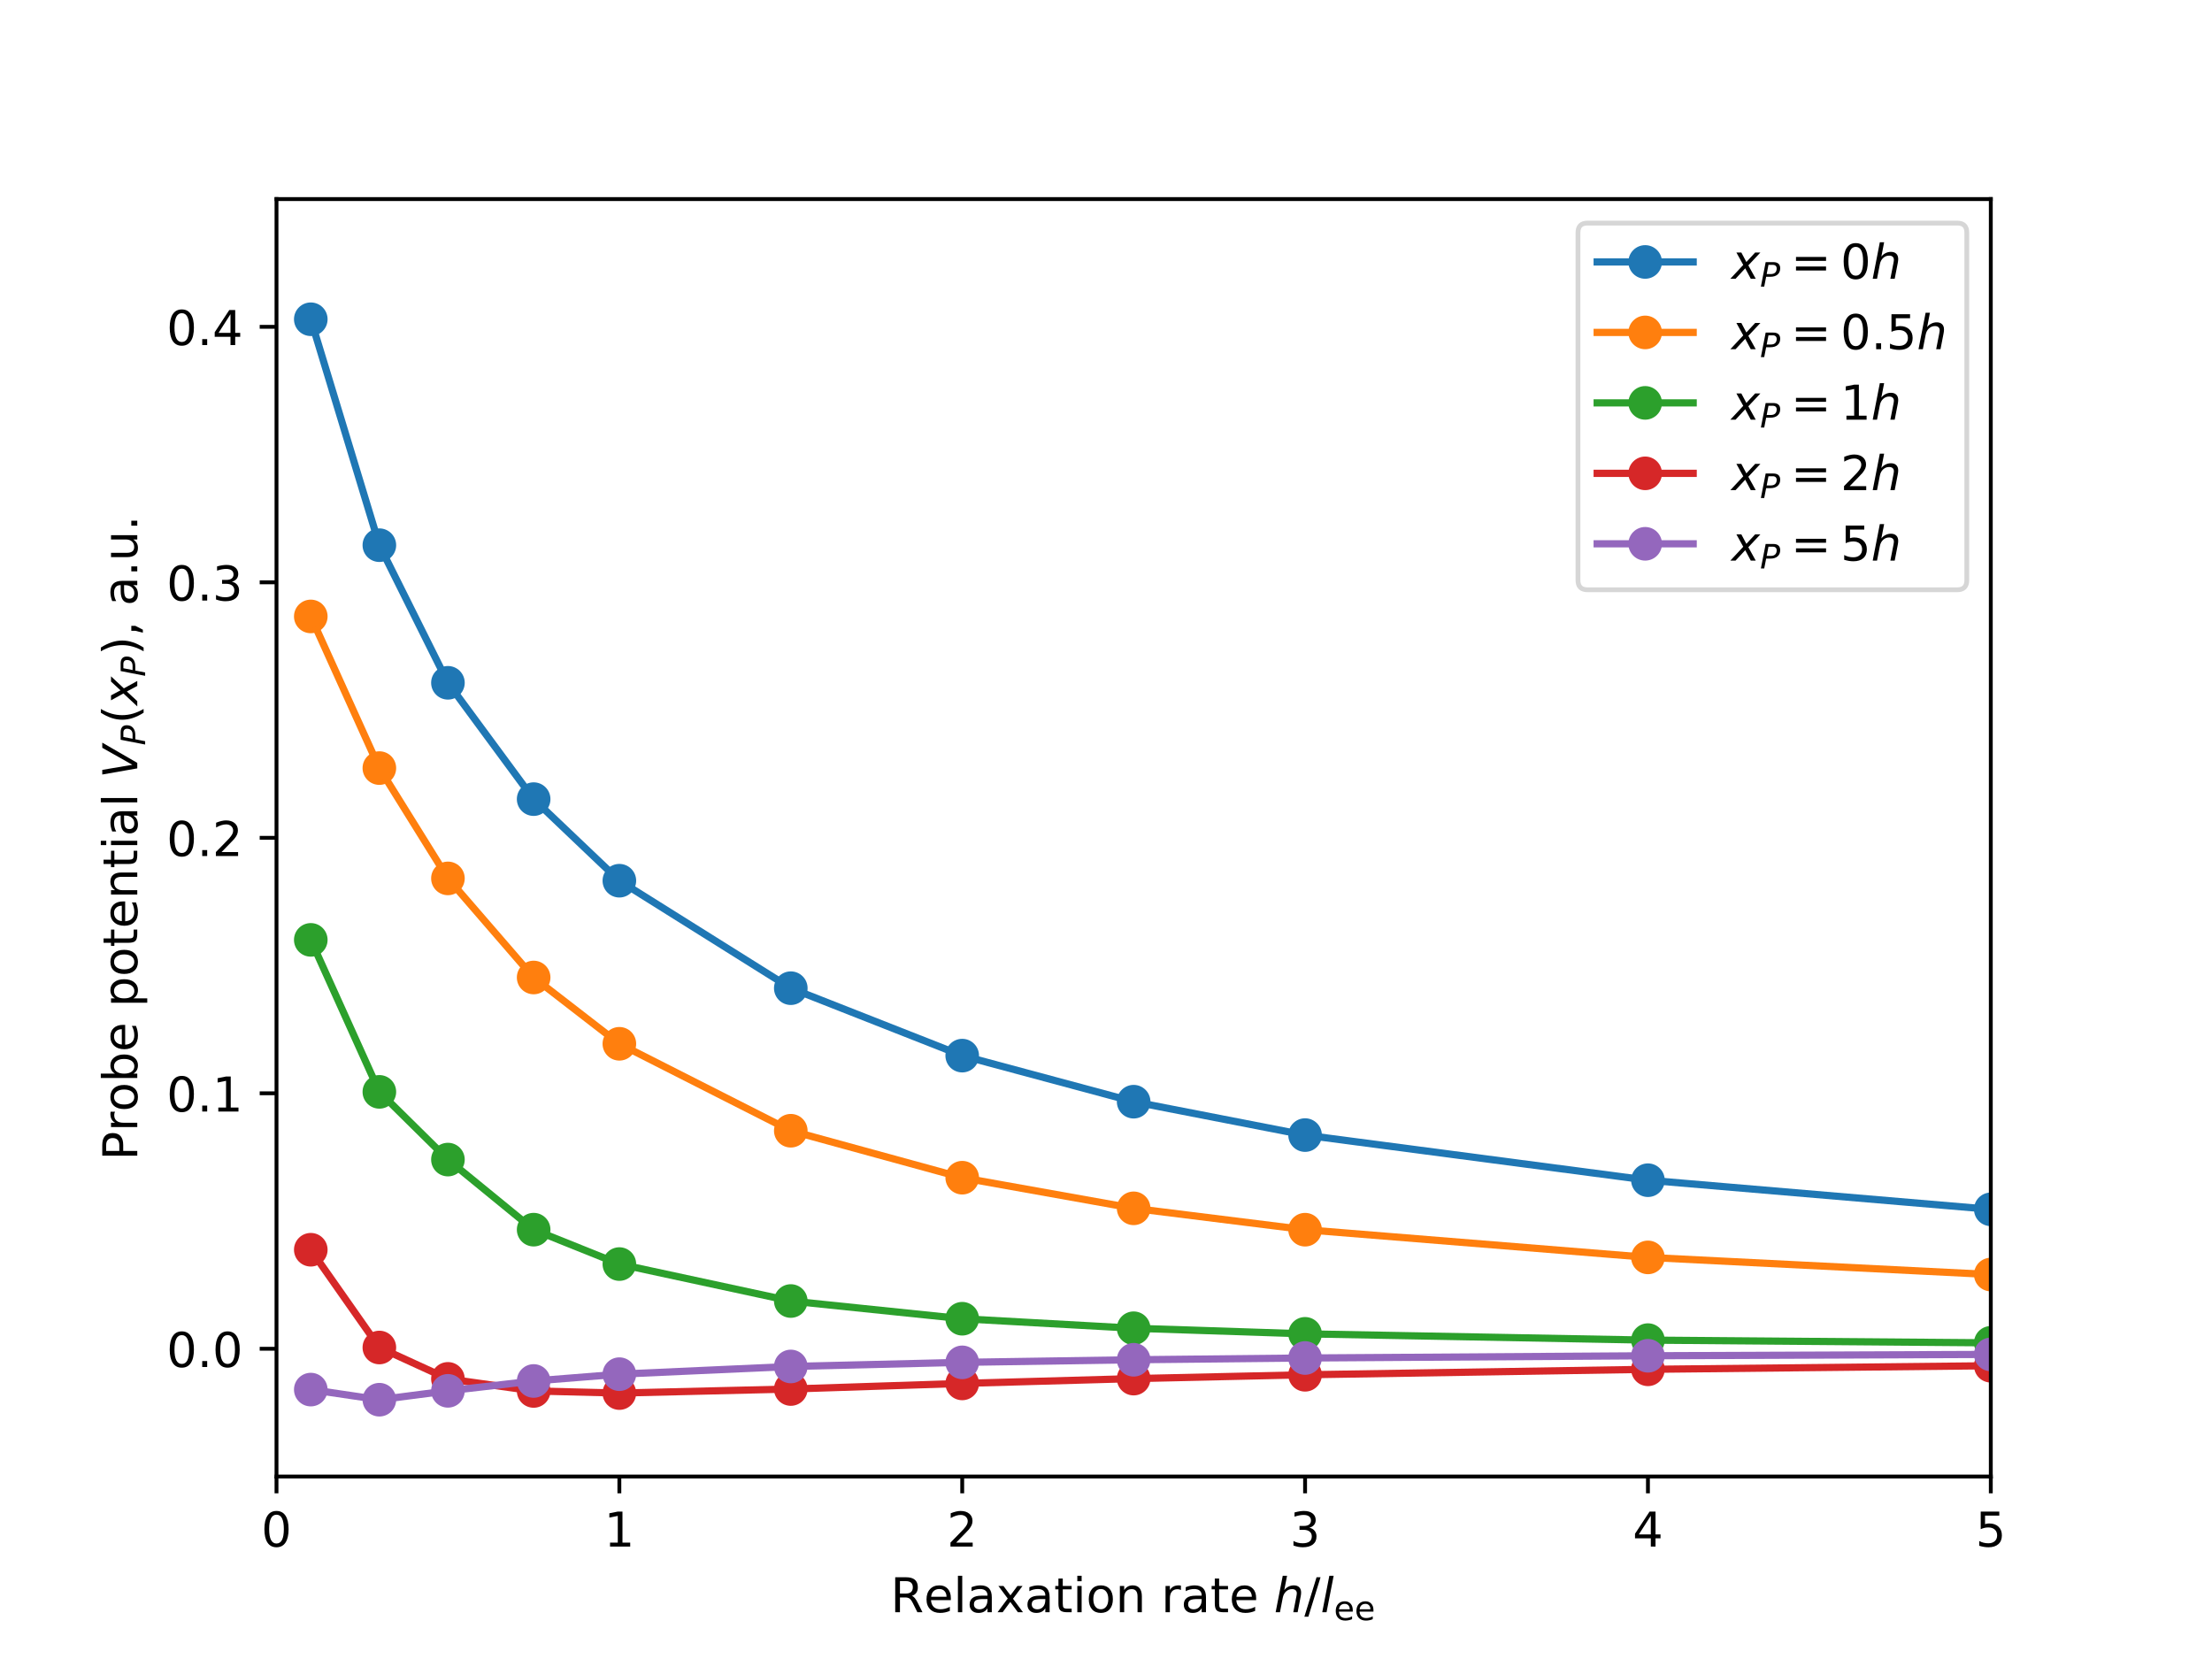 <?xml version="1.0" encoding="utf-8" standalone="no"?>
<!DOCTYPE svg PUBLIC "-//W3C//DTD SVG 1.1//EN"
  "http://www.w3.org/Graphics/SVG/1.1/DTD/svg11.dtd">
<!-- Created with matplotlib (http://matplotlib.org/) -->
<svg height="345.6pt" version="1.1" viewBox="0 0 460.8 345.6" width="460.8pt" xmlns="http://www.w3.org/2000/svg" xmlns:xlink="http://www.w3.org/1999/xlink">
 <defs>
  <style type="text/css">
*{stroke-linecap:butt;stroke-linejoin:round;}
  </style>
 </defs>
 <g id="figure_1">
  <g id="patch_1">
   <path d="M 0 345.6 
L 460.8 345.6 
L 460.8 0 
L 0 0 
z
" style="fill:#ffffff;"/>
  </g>
  <g id="axes_1">
   <g id="patch_2">
    <path d="M 57.6 307.584 
L 414.72 307.584 
L 414.72 41.472 
L 57.6 41.472 
z
" style="fill:#ffffff;"/>
   </g>
   <g id="matplotlib.axis_1">
    <g id="xtick_1">
     <g id="line2d_1">
      <defs>
       <path d="M 0 0 
L 0 3.5 
" id="mf44b3957c3" style="stroke:#000000;stroke-width:0.8;"/>
      </defs>
      <g>
       <use style="stroke:#000000;stroke-width:0.8;" x="57.6" xlink:href="#mf44b3957c3" y="307.584"/>
      </g>
     </g>
     <g id="text_1">
      <!-- 0 -->
      <defs>
       <path d="M 31.781 66.406 
Q 24.172 66.406 20.328 58.906 
Q 16.5 51.422 16.5 36.375 
Q 16.5 21.391 20.328 13.891 
Q 24.172 6.391 31.781 6.391 
Q 39.453 6.391 43.281 13.891 
Q 47.125 21.391 47.125 36.375 
Q 47.125 51.422 43.281 58.906 
Q 39.453 66.406 31.781 66.406 
z
M 31.781 74.219 
Q 44.047 74.219 50.516 64.516 
Q 56.984 54.828 56.984 36.375 
Q 56.984 17.969 50.516 8.266 
Q 44.047 -1.422 31.781 -1.422 
Q 19.531 -1.422 13.062 8.266 
Q 6.594 17.969 6.594 36.375 
Q 6.594 54.828 13.062 64.516 
Q 19.531 74.219 31.781 74.219 
z
" id="DejaVuSans-30"/>
      </defs>
      <g transform="translate(54.419 322.182)scale(0.1 -0.1)">
       <use xlink:href="#DejaVuSans-30"/>
      </g>
     </g>
    </g>
    <g id="xtick_2">
     <g id="line2d_2">
      <g>
       <use style="stroke:#000000;stroke-width:0.8;" x="129.024" xlink:href="#mf44b3957c3" y="307.584"/>
      </g>
     </g>
     <g id="text_2">
      <!-- 1 -->
      <defs>
       <path d="M 12.406 8.297 
L 28.516 8.297 
L 28.516 63.922 
L 10.984 60.406 
L 10.984 69.391 
L 28.422 72.906 
L 38.281 72.906 
L 38.281 8.297 
L 54.391 8.297 
L 54.391 0 
L 12.406 0 
z
" id="DejaVuSans-31"/>
      </defs>
      <g transform="translate(125.843 322.182)scale(0.1 -0.1)">
       <use xlink:href="#DejaVuSans-31"/>
      </g>
     </g>
    </g>
    <g id="xtick_3">
     <g id="line2d_3">
      <g>
       <use style="stroke:#000000;stroke-width:0.8;" x="200.448" xlink:href="#mf44b3957c3" y="307.584"/>
      </g>
     </g>
     <g id="text_3">
      <!-- 2 -->
      <defs>
       <path d="M 19.188 8.297 
L 53.609 8.297 
L 53.609 0 
L 7.328 0 
L 7.328 8.297 
Q 12.938 14.109 22.625 23.891 
Q 32.328 33.688 34.812 36.531 
Q 39.547 41.844 41.422 45.531 
Q 43.312 49.219 43.312 52.781 
Q 43.312 58.594 39.234 62.25 
Q 35.156 65.922 28.609 65.922 
Q 23.969 65.922 18.812 64.312 
Q 13.672 62.703 7.812 59.422 
L 7.812 69.391 
Q 13.766 71.781 18.938 73 
Q 24.125 74.219 28.422 74.219 
Q 39.75 74.219 46.484 68.547 
Q 53.219 62.891 53.219 53.422 
Q 53.219 48.922 51.531 44.891 
Q 49.859 40.875 45.406 35.406 
Q 44.188 33.984 37.641 27.219 
Q 31.109 20.453 19.188 8.297 
z
" id="DejaVuSans-32"/>
      </defs>
      <g transform="translate(197.267 322.182)scale(0.1 -0.1)">
       <use xlink:href="#DejaVuSans-32"/>
      </g>
     </g>
    </g>
    <g id="xtick_4">
     <g id="line2d_4">
      <g>
       <use style="stroke:#000000;stroke-width:0.8;" x="271.872" xlink:href="#mf44b3957c3" y="307.584"/>
      </g>
     </g>
     <g id="text_4">
      <!-- 3 -->
      <defs>
       <path d="M 40.578 39.312 
Q 47.656 37.797 51.625 33 
Q 55.609 28.219 55.609 21.188 
Q 55.609 10.406 48.188 4.484 
Q 40.766 -1.422 27.094 -1.422 
Q 22.516 -1.422 17.656 -0.516 
Q 12.797 0.391 7.625 2.203 
L 7.625 11.719 
Q 11.719 9.328 16.594 8.109 
Q 21.484 6.891 26.812 6.891 
Q 36.078 6.891 40.938 10.547 
Q 45.797 14.203 45.797 21.188 
Q 45.797 27.641 41.281 31.266 
Q 36.766 34.906 28.719 34.906 
L 20.219 34.906 
L 20.219 43.016 
L 29.109 43.016 
Q 36.375 43.016 40.234 45.922 
Q 44.094 48.828 44.094 54.297 
Q 44.094 59.906 40.109 62.906 
Q 36.141 65.922 28.719 65.922 
Q 24.656 65.922 20.016 65.031 
Q 15.375 64.156 9.812 62.312 
L 9.812 71.094 
Q 15.438 72.656 20.344 73.438 
Q 25.25 74.219 29.594 74.219 
Q 40.828 74.219 47.359 69.109 
Q 53.906 64.016 53.906 55.328 
Q 53.906 49.266 50.438 45.094 
Q 46.969 40.922 40.578 39.312 
z
" id="DejaVuSans-33"/>
      </defs>
      <g transform="translate(268.691 322.182)scale(0.1 -0.1)">
       <use xlink:href="#DejaVuSans-33"/>
      </g>
     </g>
    </g>
    <g id="xtick_5">
     <g id="line2d_5">
      <g>
       <use style="stroke:#000000;stroke-width:0.8;" x="343.296" xlink:href="#mf44b3957c3" y="307.584"/>
      </g>
     </g>
     <g id="text_5">
      <!-- 4 -->
      <defs>
       <path d="M 37.797 64.312 
L 12.891 25.391 
L 37.797 25.391 
z
M 35.203 72.906 
L 47.609 72.906 
L 47.609 25.391 
L 58.016 25.391 
L 58.016 17.188 
L 47.609 17.188 
L 47.609 0 
L 37.797 0 
L 37.797 17.188 
L 4.891 17.188 
L 4.891 26.703 
z
" id="DejaVuSans-34"/>
      </defs>
      <g transform="translate(340.115 322.182)scale(0.1 -0.1)">
       <use xlink:href="#DejaVuSans-34"/>
      </g>
     </g>
    </g>
    <g id="xtick_6">
     <g id="line2d_6">
      <g>
       <use style="stroke:#000000;stroke-width:0.8;" x="414.72" xlink:href="#mf44b3957c3" y="307.584"/>
      </g>
     </g>
     <g id="text_6">
      <!-- 5 -->
      <defs>
       <path d="M 10.797 72.906 
L 49.516 72.906 
L 49.516 64.594 
L 19.828 64.594 
L 19.828 46.734 
Q 21.969 47.469 24.109 47.828 
Q 26.266 48.188 28.422 48.188 
Q 40.625 48.188 47.75 41.5 
Q 54.891 34.812 54.891 23.391 
Q 54.891 11.625 47.562 5.094 
Q 40.234 -1.422 26.906 -1.422 
Q 22.312 -1.422 17.547 -0.641 
Q 12.797 0.141 7.719 1.703 
L 7.719 11.625 
Q 12.109 9.234 16.797 8.062 
Q 21.484 6.891 26.703 6.891 
Q 35.156 6.891 40.078 11.328 
Q 45.016 15.766 45.016 23.391 
Q 45.016 31 40.078 35.438 
Q 35.156 39.891 26.703 39.891 
Q 22.75 39.891 18.812 39.016 
Q 14.891 38.141 10.797 36.281 
z
" id="DejaVuSans-35"/>
      </defs>
      <g transform="translate(411.539 322.182)scale(0.1 -0.1)">
       <use xlink:href="#DejaVuSans-35"/>
      </g>
     </g>
    </g>
    <g id="text_7">
     <!-- Relaxation rate $h/l_{\rm ee}$ -->
     <defs>
      <path d="M 44.391 34.188 
Q 47.562 33.109 50.562 29.594 
Q 53.562 26.078 56.594 19.922 
L 66.609 0 
L 56 0 
L 46.688 18.703 
Q 43.062 26.031 39.672 28.422 
Q 36.281 30.812 30.422 30.812 
L 19.672 30.812 
L 19.672 0 
L 9.812 0 
L 9.812 72.906 
L 32.078 72.906 
Q 44.578 72.906 50.734 67.672 
Q 56.891 62.453 56.891 51.906 
Q 56.891 45.016 53.688 40.469 
Q 50.484 35.938 44.391 34.188 
z
M 19.672 64.797 
L 19.672 38.922 
L 32.078 38.922 
Q 39.203 38.922 42.844 42.219 
Q 46.484 45.516 46.484 51.906 
Q 46.484 58.297 42.844 61.547 
Q 39.203 64.797 32.078 64.797 
z
" id="DejaVuSans-52"/>
      <path d="M 56.203 29.594 
L 56.203 25.203 
L 14.891 25.203 
Q 15.484 15.922 20.484 11.062 
Q 25.484 6.203 34.422 6.203 
Q 39.594 6.203 44.453 7.469 
Q 49.312 8.734 54.109 11.281 
L 54.109 2.781 
Q 49.266 0.734 44.188 -0.344 
Q 39.109 -1.422 33.891 -1.422 
Q 20.797 -1.422 13.156 6.188 
Q 5.516 13.812 5.516 26.812 
Q 5.516 40.234 12.766 48.109 
Q 20.016 56 32.328 56 
Q 43.359 56 49.781 48.891 
Q 56.203 41.797 56.203 29.594 
z
M 47.219 32.234 
Q 47.125 39.594 43.094 43.984 
Q 39.062 48.391 32.422 48.391 
Q 24.906 48.391 20.391 44.141 
Q 15.875 39.891 15.188 32.172 
z
" id="DejaVuSans-65"/>
      <path d="M 9.422 75.984 
L 18.406 75.984 
L 18.406 0 
L 9.422 0 
z
" id="DejaVuSans-6c"/>
      <path d="M 34.281 27.484 
Q 23.391 27.484 19.188 25 
Q 14.984 22.516 14.984 16.5 
Q 14.984 11.719 18.141 8.906 
Q 21.297 6.109 26.703 6.109 
Q 34.188 6.109 38.703 11.406 
Q 43.219 16.703 43.219 25.484 
L 43.219 27.484 
z
M 52.203 31.203 
L 52.203 0 
L 43.219 0 
L 43.219 8.297 
Q 40.141 3.328 35.547 0.953 
Q 30.953 -1.422 24.312 -1.422 
Q 15.922 -1.422 10.953 3.297 
Q 6 8.016 6 15.922 
Q 6 25.141 12.172 29.828 
Q 18.359 34.516 30.609 34.516 
L 43.219 34.516 
L 43.219 35.406 
Q 43.219 41.609 39.141 45 
Q 35.062 48.391 27.688 48.391 
Q 23 48.391 18.547 47.266 
Q 14.109 46.141 10.016 43.891 
L 10.016 52.203 
Q 14.938 54.109 19.578 55.047 
Q 24.219 56 28.609 56 
Q 40.484 56 46.344 49.844 
Q 52.203 43.703 52.203 31.203 
z
" id="DejaVuSans-61"/>
      <path d="M 54.891 54.688 
L 35.109 28.078 
L 55.906 0 
L 45.312 0 
L 29.391 21.484 
L 13.484 0 
L 2.875 0 
L 24.125 28.609 
L 4.688 54.688 
L 15.281 54.688 
L 29.781 35.203 
L 44.281 54.688 
z
" id="DejaVuSans-78"/>
      <path d="M 18.312 70.219 
L 18.312 54.688 
L 36.812 54.688 
L 36.812 47.703 
L 18.312 47.703 
L 18.312 18.016 
Q 18.312 11.328 20.141 9.422 
Q 21.969 7.516 27.594 7.516 
L 36.812 7.516 
L 36.812 0 
L 27.594 0 
Q 17.188 0 13.234 3.875 
Q 9.281 7.766 9.281 18.016 
L 9.281 47.703 
L 2.688 47.703 
L 2.688 54.688 
L 9.281 54.688 
L 9.281 70.219 
z
" id="DejaVuSans-74"/>
      <path d="M 9.422 54.688 
L 18.406 54.688 
L 18.406 0 
L 9.422 0 
z
M 9.422 75.984 
L 18.406 75.984 
L 18.406 64.594 
L 9.422 64.594 
z
" id="DejaVuSans-69"/>
      <path d="M 30.609 48.391 
Q 23.391 48.391 19.188 42.75 
Q 14.984 37.109 14.984 27.297 
Q 14.984 17.484 19.156 11.844 
Q 23.344 6.203 30.609 6.203 
Q 37.797 6.203 41.984 11.859 
Q 46.188 17.531 46.188 27.297 
Q 46.188 37.016 41.984 42.703 
Q 37.797 48.391 30.609 48.391 
z
M 30.609 56 
Q 42.328 56 49.016 48.375 
Q 55.719 40.766 55.719 27.297 
Q 55.719 13.875 49.016 6.219 
Q 42.328 -1.422 30.609 -1.422 
Q 18.844 -1.422 12.172 6.219 
Q 5.516 13.875 5.516 27.297 
Q 5.516 40.766 12.172 48.375 
Q 18.844 56 30.609 56 
z
" id="DejaVuSans-6f"/>
      <path d="M 54.891 33.016 
L 54.891 0 
L 45.906 0 
L 45.906 32.719 
Q 45.906 40.484 42.875 44.328 
Q 39.844 48.188 33.797 48.188 
Q 26.516 48.188 22.312 43.547 
Q 18.109 38.922 18.109 30.906 
L 18.109 0 
L 9.078 0 
L 9.078 54.688 
L 18.109 54.688 
L 18.109 46.188 
Q 21.344 51.125 25.703 53.562 
Q 30.078 56 35.797 56 
Q 45.219 56 50.047 50.172 
Q 54.891 44.344 54.891 33.016 
z
" id="DejaVuSans-6e"/>
      <path id="DejaVuSans-20"/>
      <path d="M 41.109 46.297 
Q 39.594 47.172 37.812 47.578 
Q 36.031 48 33.891 48 
Q 26.266 48 22.188 43.047 
Q 18.109 38.094 18.109 28.812 
L 18.109 0 
L 9.078 0 
L 9.078 54.688 
L 18.109 54.688 
L 18.109 46.188 
Q 20.953 51.172 25.484 53.578 
Q 30.031 56 36.531 56 
Q 37.453 56 38.578 55.875 
Q 39.703 55.766 41.062 55.516 
z
" id="DejaVuSans-72"/>
      <path d="M 55.719 33.016 
L 49.312 0 
L 40.281 0 
L 46.688 32.672 
Q 47.125 34.969 47.359 36.719 
Q 47.609 38.484 47.609 39.5 
Q 47.609 43.609 45.016 45.891 
Q 42.438 48.188 37.797 48.188 
Q 30.562 48.188 25.266 43.297 
Q 19.969 38.422 18.406 30.328 
L 12.5 0 
L 3.516 0 
L 18.312 75.984 
L 27.297 75.984 
L 21.484 46.094 
Q 24.906 50.688 30.219 53.344 
Q 35.547 56 41.406 56 
Q 48.641 56 52.609 52.094 
Q 56.594 48.188 56.594 41.109 
Q 56.594 39.359 56.375 37.359 
Q 56.156 35.359 55.719 33.016 
z
" id="DejaVuSans-Oblique-68"/>
      <path d="M 25.391 72.906 
L 33.688 72.906 
L 8.297 -9.281 
L 0 -9.281 
z
" id="DejaVuSans-2f"/>
      <path d="M 18.312 75.984 
L 27.297 75.984 
L 12.5 0 
L 3.516 0 
z
" id="DejaVuSans-Oblique-6c"/>
     </defs>
     <g transform="translate(185.51 335.861)scale(0.1 -0.1)">
      <use transform="translate(0 0.016)" xlink:href="#DejaVuSans-52"/>
      <use transform="translate(69.482 0.016)" xlink:href="#DejaVuSans-65"/>
      <use transform="translate(131.006 0.016)" xlink:href="#DejaVuSans-6c"/>
      <use transform="translate(158.789 0.016)" xlink:href="#DejaVuSans-61"/>
      <use transform="translate(220.068 0.016)" xlink:href="#DejaVuSans-78"/>
      <use transform="translate(279.248 0.016)" xlink:href="#DejaVuSans-61"/>
      <use transform="translate(340.527 0.016)" xlink:href="#DejaVuSans-74"/>
      <use transform="translate(379.736 0.016)" xlink:href="#DejaVuSans-69"/>
      <use transform="translate(407.52 0.016)" xlink:href="#DejaVuSans-6f"/>
      <use transform="translate(468.701 0.016)" xlink:href="#DejaVuSans-6e"/>
      <use transform="translate(532.08 0.016)" xlink:href="#DejaVuSans-20"/>
      <use transform="translate(563.867 0.016)" xlink:href="#DejaVuSans-72"/>
      <use transform="translate(604.98 0.016)" xlink:href="#DejaVuSans-61"/>
      <use transform="translate(666.26 0.016)" xlink:href="#DejaVuSans-74"/>
      <use transform="translate(705.469 0.016)" xlink:href="#DejaVuSans-65"/>
      <use transform="translate(766.992 0.016)" xlink:href="#DejaVuSans-20"/>
      <use transform="translate(798.779 0.016)" xlink:href="#DejaVuSans-Oblique-68"/>
      <use transform="translate(862.158 0.016)" xlink:href="#DejaVuSans-2f"/>
      <use transform="translate(895.85 0.016)" xlink:href="#DejaVuSans-Oblique-6c"/>
      <use transform="translate(923.633 -16.391)scale(0.7)" xlink:href="#DejaVuSans-65"/>
      <use transform="translate(966.699 -16.391)scale(0.7)" xlink:href="#DejaVuSans-65"/>
     </g>
    </g>
   </g>
   <g id="matplotlib.axis_2">
    <g id="ytick_1">
     <g id="line2d_7">
      <defs>
       <path d="M 0 0 
L -3.5 0 
" id="mdf48863361" style="stroke:#000000;stroke-width:0.8;"/>
      </defs>
      <g>
       <use style="stroke:#000000;stroke-width:0.8;" x="57.6" xlink:href="#mdf48863361" y="280.973"/>
      </g>
     </g>
     <g id="text_8">
      <!-- 0.0 -->
      <defs>
       <path d="M 10.688 12.406 
L 21 12.406 
L 21 0 
L 10.688 0 
z
" id="DejaVuSans-2e"/>
      </defs>
      <g transform="translate(34.697 284.772)scale(0.1 -0.1)">
       <use xlink:href="#DejaVuSans-30"/>
       <use x="63.623" xlink:href="#DejaVuSans-2e"/>
       <use x="95.41" xlink:href="#DejaVuSans-30"/>
      </g>
     </g>
    </g>
    <g id="ytick_2">
     <g id="line2d_8">
      <g>
       <use style="stroke:#000000;stroke-width:0.8;" x="57.6" xlink:href="#mdf48863361" y="227.75"/>
      </g>
     </g>
     <g id="text_9">
      <!-- 0.1 -->
      <g transform="translate(34.697 231.55)scale(0.1 -0.1)">
       <use xlink:href="#DejaVuSans-30"/>
       <use x="63.623" xlink:href="#DejaVuSans-2e"/>
       <use x="95.41" xlink:href="#DejaVuSans-31"/>
      </g>
     </g>
    </g>
    <g id="ytick_3">
     <g id="line2d_9">
      <g>
       <use style="stroke:#000000;stroke-width:0.8;" x="57.6" xlink:href="#mdf48863361" y="174.528"/>
      </g>
     </g>
     <g id="text_10">
      <!-- 0.2 -->
      <g transform="translate(34.697 178.327)scale(0.1 -0.1)">
       <use xlink:href="#DejaVuSans-30"/>
       <use x="63.623" xlink:href="#DejaVuSans-2e"/>
       <use x="95.41" xlink:href="#DejaVuSans-32"/>
      </g>
     </g>
    </g>
    <g id="ytick_4">
     <g id="line2d_10">
      <g>
       <use style="stroke:#000000;stroke-width:0.8;" x="57.6" xlink:href="#mdf48863361" y="121.306"/>
      </g>
     </g>
     <g id="text_11">
      <!-- 0.3 -->
      <g transform="translate(34.697 125.105)scale(0.1 -0.1)">
       <use xlink:href="#DejaVuSans-30"/>
       <use x="63.623" xlink:href="#DejaVuSans-2e"/>
       <use x="95.41" xlink:href="#DejaVuSans-33"/>
      </g>
     </g>
    </g>
    <g id="ytick_5">
     <g id="line2d_11">
      <g>
       <use style="stroke:#000000;stroke-width:0.8;" x="57.6" xlink:href="#mdf48863361" y="68.083"/>
      </g>
     </g>
     <g id="text_12">
      <!-- 0.4 -->
      <g transform="translate(34.697 71.882)scale(0.1 -0.1)">
       <use xlink:href="#DejaVuSans-30"/>
       <use x="63.623" xlink:href="#DejaVuSans-2e"/>
       <use x="95.41" xlink:href="#DejaVuSans-34"/>
      </g>
     </g>
    </g>
    <g id="text_13">
     <!-- Probe potential $V_P(x_P)$, a.u. -->
     <defs>
      <path d="M 19.672 64.797 
L 19.672 37.406 
L 32.078 37.406 
Q 38.969 37.406 42.719 40.969 
Q 46.484 44.531 46.484 51.125 
Q 46.484 57.672 42.719 61.234 
Q 38.969 64.797 32.078 64.797 
z
M 9.812 72.906 
L 32.078 72.906 
Q 44.344 72.906 50.609 67.359 
Q 56.891 61.812 56.891 51.125 
Q 56.891 40.328 50.609 34.812 
Q 44.344 29.297 32.078 29.297 
L 19.672 29.297 
L 19.672 0 
L 9.812 0 
z
" id="DejaVuSans-50"/>
      <path d="M 48.688 27.297 
Q 48.688 37.203 44.609 42.844 
Q 40.531 48.484 33.406 48.484 
Q 26.266 48.484 22.188 42.844 
Q 18.109 37.203 18.109 27.297 
Q 18.109 17.391 22.188 11.75 
Q 26.266 6.109 33.406 6.109 
Q 40.531 6.109 44.609 11.75 
Q 48.688 17.391 48.688 27.297 
z
M 18.109 46.391 
Q 20.953 51.266 25.266 53.625 
Q 29.594 56 35.594 56 
Q 45.562 56 51.781 48.094 
Q 58.016 40.188 58.016 27.297 
Q 58.016 14.406 51.781 6.484 
Q 45.562 -1.422 35.594 -1.422 
Q 29.594 -1.422 25.266 0.953 
Q 20.953 3.328 18.109 8.203 
L 18.109 0 
L 9.078 0 
L 9.078 75.984 
L 18.109 75.984 
z
" id="DejaVuSans-62"/>
      <path d="M 18.109 8.203 
L 18.109 -20.797 
L 9.078 -20.797 
L 9.078 54.688 
L 18.109 54.688 
L 18.109 46.391 
Q 20.953 51.266 25.266 53.625 
Q 29.594 56 35.594 56 
Q 45.562 56 51.781 48.094 
Q 58.016 40.188 58.016 27.297 
Q 58.016 14.406 51.781 6.484 
Q 45.562 -1.422 35.594 -1.422 
Q 29.594 -1.422 25.266 0.953 
Q 20.953 3.328 18.109 8.203 
z
M 48.688 27.297 
Q 48.688 37.203 44.609 42.844 
Q 40.531 48.484 33.406 48.484 
Q 26.266 48.484 22.188 42.844 
Q 18.109 37.203 18.109 27.297 
Q 18.109 17.391 22.188 11.75 
Q 26.266 6.109 33.406 6.109 
Q 40.531 6.109 44.609 11.75 
Q 48.688 17.391 48.688 27.297 
z
" id="DejaVuSans-70"/>
      <path d="M 20.609 0 
L 7.812 72.906 
L 17.484 72.906 
L 28.078 10.203 
L 63.484 72.906 
L 74.219 72.906 
L 32.078 0 
z
" id="DejaVuSans-Oblique-56"/>
      <path d="M 16.891 72.906 
L 39.703 72.906 
Q 49.656 72.906 54.875 68.266 
Q 60.109 63.625 60.109 54.688 
Q 60.109 42.672 52.391 35.984 
Q 44.672 29.297 30.719 29.297 
L 18.312 29.297 
L 12.594 0 
L 2.688 0 
z
M 25.203 64.797 
L 19.922 37.406 
L 32.328 37.406 
Q 40.719 37.406 45.203 41.703 
Q 49.703 46 49.703 54 
Q 49.703 59.125 46.656 61.953 
Q 43.609 64.797 38.094 64.797 
z
" id="DejaVuSans-Oblique-50"/>
      <path d="M 31 75.875 
Q 24.469 64.656 21.281 53.656 
Q 18.109 42.672 18.109 31.391 
Q 18.109 20.125 21.312 9.062 
Q 24.516 -2 31 -13.188 
L 23.188 -13.188 
Q 15.875 -1.703 12.234 9.375 
Q 8.594 20.453 8.594 31.391 
Q 8.594 42.281 12.203 53.312 
Q 15.828 64.359 23.188 75.875 
z
" id="DejaVuSans-28"/>
      <path d="M 60.016 54.688 
L 34.906 27.875 
L 50.297 0 
L 39.984 0 
L 28.422 21.688 
L 8.297 0 
L -2.594 0 
L 24.312 28.812 
L 10.016 54.688 
L 20.312 54.688 
L 30.812 34.906 
L 49.125 54.688 
z
" id="DejaVuSans-Oblique-78"/>
      <path d="M 8.016 75.875 
L 15.828 75.875 
Q 23.141 64.359 26.781 53.312 
Q 30.422 42.281 30.422 31.391 
Q 30.422 20.453 26.781 9.375 
Q 23.141 -1.703 15.828 -13.188 
L 8.016 -13.188 
Q 14.5 -2 17.703 9.062 
Q 20.906 20.125 20.906 31.391 
Q 20.906 42.672 17.703 53.656 
Q 14.5 64.656 8.016 75.875 
z
" id="DejaVuSans-29"/>
      <path d="M 11.719 12.406 
L 22.016 12.406 
L 22.016 4 
L 14.016 -11.625 
L 7.719 -11.625 
L 11.719 4 
z
" id="DejaVuSans-2c"/>
      <path d="M 8.5 21.578 
L 8.5 54.688 
L 17.484 54.688 
L 17.484 21.922 
Q 17.484 14.156 20.5 10.266 
Q 23.531 6.391 29.594 6.391 
Q 36.859 6.391 41.078 11.031 
Q 45.312 15.672 45.312 23.688 
L 45.312 54.688 
L 54.297 54.688 
L 54.297 0 
L 45.312 0 
L 45.312 8.406 
Q 42.047 3.422 37.719 1 
Q 33.406 -1.422 27.688 -1.422 
Q 18.266 -1.422 13.375 4.438 
Q 8.5 10.297 8.5 21.578 
z
M 31.109 56 
z
" id="DejaVuSans-75"/>
     </defs>
     <g transform="translate(28.597 241.728)rotate(-90)scale(0.1 -0.1)">
      <use transform="translate(0 0.016)" xlink:href="#DejaVuSans-50"/>
      <use transform="translate(60.303 0.016)" xlink:href="#DejaVuSans-72"/>
      <use transform="translate(101.416 0.016)" xlink:href="#DejaVuSans-6f"/>
      <use transform="translate(162.598 0.016)" xlink:href="#DejaVuSans-62"/>
      <use transform="translate(226.074 0.016)" xlink:href="#DejaVuSans-65"/>
      <use transform="translate(287.598 0.016)" xlink:href="#DejaVuSans-20"/>
      <use transform="translate(319.385 0.016)" xlink:href="#DejaVuSans-70"/>
      <use transform="translate(382.861 0.016)" xlink:href="#DejaVuSans-6f"/>
      <use transform="translate(444.043 0.016)" xlink:href="#DejaVuSans-74"/>
      <use transform="translate(483.252 0.016)" xlink:href="#DejaVuSans-65"/>
      <use transform="translate(544.775 0.016)" xlink:href="#DejaVuSans-6e"/>
      <use transform="translate(608.154 0.016)" xlink:href="#DejaVuSans-74"/>
      <use transform="translate(647.363 0.016)" xlink:href="#DejaVuSans-69"/>
      <use transform="translate(675.146 0.016)" xlink:href="#DejaVuSans-61"/>
      <use transform="translate(736.426 0.016)" xlink:href="#DejaVuSans-6c"/>
      <use transform="translate(764.209 0.016)" xlink:href="#DejaVuSans-20"/>
      <use transform="translate(795.996 0.016)" xlink:href="#DejaVuSans-Oblique-56"/>
      <use transform="translate(864.404 -16.391)scale(0.7)" xlink:href="#DejaVuSans-Oblique-50"/>
      <use transform="translate(909.351 0.016)" xlink:href="#DejaVuSans-28"/>
      <use transform="translate(948.364 0.016)" xlink:href="#DejaVuSans-Oblique-78"/>
      <use transform="translate(1007.544 -16.391)scale(0.7)" xlink:href="#DejaVuSans-Oblique-50"/>
      <use transform="translate(1052.49 0.016)" xlink:href="#DejaVuSans-29"/>
      <use transform="translate(1091.504 0.016)" xlink:href="#DejaVuSans-2c"/>
      <use transform="translate(1123.291 0.016)" xlink:href="#DejaVuSans-20"/>
      <use transform="translate(1155.078 0.016)" xlink:href="#DejaVuSans-61"/>
      <use transform="translate(1216.357 0.016)" xlink:href="#DejaVuSans-2e"/>
      <use transform="translate(1248.145 0.016)" xlink:href="#DejaVuSans-75"/>
      <use transform="translate(1311.523 0.016)" xlink:href="#DejaVuSans-2e"/>
     </g>
    </g>
   </g>
   <g id="line2d_12">
    <path clip-path="url(#pb2049647ff)" d="M 64.742 66.506 
L 79.027 113.573 
L 93.312 142.24 
L 111.168 166.473 
L 129.024 183.468 
L 164.736 205.857 
L 200.448 219.906 
L 236.16 229.503 
L 271.872 236.458 
L 343.296 245.858 
L 414.72 251.928 
L 461.8 254.222 
" style="fill:none;stroke:#1f77b4;stroke-linecap:square;stroke-width:1.5;"/>
    <defs>
     <path d="M 0 3 
C 0.796 3 1.559 2.684 2.121 2.121 
C 2.684 1.559 3 0.796 3 0 
C 3 -0.796 2.684 -1.559 2.121 -2.121 
C 1.559 -2.684 0.796 -3 0 -3 
C -0.796 -3 -1.559 -2.684 -2.121 -2.121 
C -2.684 -1.559 -3 -0.796 -3 0 
C -3 0.796 -2.684 1.559 -2.121 2.121 
C -1.559 2.684 -0.796 3 0 3 
z
" id="m9a7de7265b" style="stroke:#1f77b4;"/>
    </defs>
    <g clip-path="url(#pb2049647ff)">
     <use style="fill:#1f77b4;stroke:#1f77b4;" x="64.742" xlink:href="#m9a7de7265b" y="66.506"/>
     <use style="fill:#1f77b4;stroke:#1f77b4;" x="79.027" xlink:href="#m9a7de7265b" y="113.573"/>
     <use style="fill:#1f77b4;stroke:#1f77b4;" x="93.312" xlink:href="#m9a7de7265b" y="142.24"/>
     <use style="fill:#1f77b4;stroke:#1f77b4;" x="111.168" xlink:href="#m9a7de7265b" y="166.473"/>
     <use style="fill:#1f77b4;stroke:#1f77b4;" x="129.024" xlink:href="#m9a7de7265b" y="183.468"/>
     <use style="fill:#1f77b4;stroke:#1f77b4;" x="164.736" xlink:href="#m9a7de7265b" y="205.857"/>
     <use style="fill:#1f77b4;stroke:#1f77b4;" x="200.448" xlink:href="#m9a7de7265b" y="219.906"/>
     <use style="fill:#1f77b4;stroke:#1f77b4;" x="236.16" xlink:href="#m9a7de7265b" y="229.503"/>
     <use style="fill:#1f77b4;stroke:#1f77b4;" x="271.872" xlink:href="#m9a7de7265b" y="236.458"/>
     <use style="fill:#1f77b4;stroke:#1f77b4;" x="343.296" xlink:href="#m9a7de7265b" y="245.858"/>
     <use style="fill:#1f77b4;stroke:#1f77b4;" x="414.72" xlink:href="#m9a7de7265b" y="251.928"/>
     <use style="fill:#1f77b4;stroke:#1f77b4;" x="593.28" xlink:href="#m9a7de7265b" y="260.626"/>
     <use style="fill:#1f77b4;stroke:#1f77b4;" x="771.84" xlink:href="#m9a7de7265b" y="265.276"/>
    </g>
   </g>
   <g id="line2d_13">
    <path clip-path="url(#pb2049647ff)" d="M 64.742 128.414 
L 79.027 160.007 
L 93.312 182.986 
L 111.168 203.63 
L 129.024 217.441 
L 164.736 235.553 
L 200.448 245.336 
L 236.16 251.717 
L 271.872 256.168 
L 343.296 261.938 
L 414.72 265.509 
L 461.8 266.801 
" style="fill:none;stroke:#ff7f0e;stroke-linecap:square;stroke-width:1.5;"/>
    <defs>
     <path d="M 0 3 
C 0.796 3 1.559 2.684 2.121 2.121 
C 2.684 1.559 3 0.796 3 0 
C 3 -0.796 2.684 -1.559 2.121 -2.121 
C 1.559 -2.684 0.796 -3 0 -3 
C -0.796 -3 -1.559 -2.684 -2.121 -2.121 
C -2.684 -1.559 -3 -0.796 -3 0 
C -3 0.796 -2.684 1.559 -2.121 2.121 
C -1.559 2.684 -0.796 3 0 3 
z
" id="m971265343b" style="stroke:#ff7f0e;"/>
    </defs>
    <g clip-path="url(#pb2049647ff)">
     <use style="fill:#ff7f0e;stroke:#ff7f0e;" x="64.742" xlink:href="#m971265343b" y="128.414"/>
     <use style="fill:#ff7f0e;stroke:#ff7f0e;" x="79.027" xlink:href="#m971265343b" y="160.007"/>
     <use style="fill:#ff7f0e;stroke:#ff7f0e;" x="93.312" xlink:href="#m971265343b" y="182.986"/>
     <use style="fill:#ff7f0e;stroke:#ff7f0e;" x="111.168" xlink:href="#m971265343b" y="203.63"/>
     <use style="fill:#ff7f0e;stroke:#ff7f0e;" x="129.024" xlink:href="#m971265343b" y="217.441"/>
     <use style="fill:#ff7f0e;stroke:#ff7f0e;" x="164.736" xlink:href="#m971265343b" y="235.553"/>
     <use style="fill:#ff7f0e;stroke:#ff7f0e;" x="200.448" xlink:href="#m971265343b" y="245.336"/>
     <use style="fill:#ff7f0e;stroke:#ff7f0e;" x="236.16" xlink:href="#m971265343b" y="251.717"/>
     <use style="fill:#ff7f0e;stroke:#ff7f0e;" x="271.872" xlink:href="#m971265343b" y="256.168"/>
     <use style="fill:#ff7f0e;stroke:#ff7f0e;" x="343.296" xlink:href="#m971265343b" y="261.938"/>
     <use style="fill:#ff7f0e;stroke:#ff7f0e;" x="414.72" xlink:href="#m971265343b" y="265.509"/>
     <use style="fill:#ff7f0e;stroke:#ff7f0e;" x="593.28" xlink:href="#m971265343b" y="270.408"/>
     <use style="fill:#ff7f0e;stroke:#ff7f0e;" x="771.84" xlink:href="#m971265343b" y="272.948"/>
    </g>
   </g>
   <g id="line2d_14">
    <path clip-path="url(#pb2049647ff)" d="M 64.742 195.793 
L 79.027 227.456 
L 93.312 241.562 
L 111.168 256.161 
L 129.024 263.328 
L 164.736 271.027 
L 200.448 274.716 
L 236.16 276.697 
L 271.872 277.862 
L 343.296 279.17 
L 414.72 279.736 
L 461.8 279.895 
" style="fill:none;stroke:#2ca02c;stroke-linecap:square;stroke-width:1.5;"/>
    <defs>
     <path d="M 0 3 
C 0.796 3 1.559 2.684 2.121 2.121 
C 2.684 1.559 3 0.796 3 0 
C 3 -0.796 2.684 -1.559 2.121 -2.121 
C 1.559 -2.684 0.796 -3 0 -3 
C -0.796 -3 -1.559 -2.684 -2.121 -2.121 
C -2.684 -1.559 -3 -0.796 -3 0 
C -3 0.796 -2.684 1.559 -2.121 2.121 
C -1.559 2.684 -0.796 3 0 3 
z
" id="m1da6bcb57b" style="stroke:#2ca02c;"/>
    </defs>
    <g clip-path="url(#pb2049647ff)">
     <use style="fill:#2ca02c;stroke:#2ca02c;" x="64.742" xlink:href="#m1da6bcb57b" y="195.793"/>
     <use style="fill:#2ca02c;stroke:#2ca02c;" x="79.027" xlink:href="#m1da6bcb57b" y="227.456"/>
     <use style="fill:#2ca02c;stroke:#2ca02c;" x="93.312" xlink:href="#m1da6bcb57b" y="241.562"/>
     <use style="fill:#2ca02c;stroke:#2ca02c;" x="111.168" xlink:href="#m1da6bcb57b" y="256.161"/>
     <use style="fill:#2ca02c;stroke:#2ca02c;" x="129.024" xlink:href="#m1da6bcb57b" y="263.328"/>
     <use style="fill:#2ca02c;stroke:#2ca02c;" x="164.736" xlink:href="#m1da6bcb57b" y="271.027"/>
     <use style="fill:#2ca02c;stroke:#2ca02c;" x="200.448" xlink:href="#m1da6bcb57b" y="274.716"/>
     <use style="fill:#2ca02c;stroke:#2ca02c;" x="236.16" xlink:href="#m1da6bcb57b" y="276.697"/>
     <use style="fill:#2ca02c;stroke:#2ca02c;" x="271.872" xlink:href="#m1da6bcb57b" y="277.862"/>
     <use style="fill:#2ca02c;stroke:#2ca02c;" x="343.296" xlink:href="#m1da6bcb57b" y="279.17"/>
     <use style="fill:#2ca02c;stroke:#2ca02c;" x="414.72" xlink:href="#m1da6bcb57b" y="279.736"/>
     <use style="fill:#2ca02c;stroke:#2ca02c;" x="593.28" xlink:href="#m1da6bcb57b" y="280.337"/>
     <use style="fill:#2ca02c;stroke:#2ca02c;" x="771.84" xlink:href="#m1da6bcb57b" y="280.533"/>
    </g>
   </g>
   <g id="line2d_15">
    <path clip-path="url(#pb2049647ff)" d="M 64.742 260.344 
L 79.027 280.71 
L 93.312 287.244 
L 111.168 289.761 
L 129.024 290.203 
L 164.736 289.358 
L 200.448 288.191 
L 236.16 287.189 
L 271.872 286.392 
L 343.296 285.255 
L 414.72 284.509 
L 461.8 284.221 
" style="fill:none;stroke:#d62728;stroke-linecap:square;stroke-width:1.5;"/>
    <defs>
     <path d="M 0 3 
C 0.796 3 1.559 2.684 2.121 2.121 
C 2.684 1.559 3 0.796 3 0 
C 3 -0.796 2.684 -1.559 2.121 -2.121 
C 1.559 -2.684 0.796 -3 0 -3 
C -0.796 -3 -1.559 -2.684 -2.121 -2.121 
C -2.684 -1.559 -3 -0.796 -3 0 
C -3 0.796 -2.684 1.559 -2.121 2.121 
C -1.559 2.684 -0.796 3 0 3 
z
" id="m05ef43db82" style="stroke:#d62728;"/>
    </defs>
    <g clip-path="url(#pb2049647ff)">
     <use style="fill:#d62728;stroke:#d62728;" x="64.742" xlink:href="#m05ef43db82" y="260.344"/>
     <use style="fill:#d62728;stroke:#d62728;" x="79.027" xlink:href="#m05ef43db82" y="280.71"/>
     <use style="fill:#d62728;stroke:#d62728;" x="93.312" xlink:href="#m05ef43db82" y="287.244"/>
     <use style="fill:#d62728;stroke:#d62728;" x="111.168" xlink:href="#m05ef43db82" y="289.761"/>
     <use style="fill:#d62728;stroke:#d62728;" x="129.024" xlink:href="#m05ef43db82" y="290.203"/>
     <use style="fill:#d62728;stroke:#d62728;" x="164.736" xlink:href="#m05ef43db82" y="289.358"/>
     <use style="fill:#d62728;stroke:#d62728;" x="200.448" xlink:href="#m05ef43db82" y="288.191"/>
     <use style="fill:#d62728;stroke:#d62728;" x="236.16" xlink:href="#m05ef43db82" y="287.189"/>
     <use style="fill:#d62728;stroke:#d62728;" x="271.872" xlink:href="#m05ef43db82" y="286.392"/>
     <use style="fill:#d62728;stroke:#d62728;" x="343.296" xlink:href="#m05ef43db82" y="285.255"/>
     <use style="fill:#d62728;stroke:#d62728;" x="414.72" xlink:href="#m05ef43db82" y="284.509"/>
     <use style="fill:#d62728;stroke:#d62728;" x="593.28" xlink:href="#m05ef43db82" y="283.417"/>
     <use style="fill:#d62728;stroke:#d62728;" x="771.84" xlink:href="#m05ef43db82" y="282.829"/>
    </g>
   </g>
   <g id="line2d_16">
    <path clip-path="url(#pb2049647ff)" d="M 64.742 289.478 
L 79.027 291.585 
L 93.312 289.736 
L 111.168 287.682 
L 129.024 286.264 
L 164.736 284.659 
L 200.448 283.803 
L 236.16 283.263 
L 271.872 282.896 
L 343.296 282.431 
L 414.72 282.148 
L 461.8 282.138 
" style="fill:none;stroke:#9467bd;stroke-linecap:square;stroke-width:1.5;"/>
    <defs>
     <path d="M 0 3 
C 0.796 3 1.559 2.684 2.121 2.121 
C 2.684 1.559 3 0.796 3 0 
C 3 -0.796 2.684 -1.559 2.121 -2.121 
C 1.559 -2.684 0.796 -3 0 -3 
C -0.796 -3 -1.559 -2.684 -2.121 -2.121 
C -2.684 -1.559 -3 -0.796 -3 0 
C -3 0.796 -2.684 1.559 -2.121 2.121 
C -1.559 2.684 -0.796 3 0 3 
z
" id="m677d7e2edd" style="stroke:#9467bd;"/>
    </defs>
    <g clip-path="url(#pb2049647ff)">
     <use style="fill:#9467bd;stroke:#9467bd;" x="64.742" xlink:href="#m677d7e2edd" y="289.478"/>
     <use style="fill:#9467bd;stroke:#9467bd;" x="79.027" xlink:href="#m677d7e2edd" y="291.585"/>
     <use style="fill:#9467bd;stroke:#9467bd;" x="93.312" xlink:href="#m677d7e2edd" y="289.736"/>
     <use style="fill:#9467bd;stroke:#9467bd;" x="111.168" xlink:href="#m677d7e2edd" y="287.682"/>
     <use style="fill:#9467bd;stroke:#9467bd;" x="129.024" xlink:href="#m677d7e2edd" y="286.264"/>
     <use style="fill:#9467bd;stroke:#9467bd;" x="164.736" xlink:href="#m677d7e2edd" y="284.659"/>
     <use style="fill:#9467bd;stroke:#9467bd;" x="200.448" xlink:href="#m677d7e2edd" y="283.803"/>
     <use style="fill:#9467bd;stroke:#9467bd;" x="236.16" xlink:href="#m677d7e2edd" y="283.263"/>
     <use style="fill:#9467bd;stroke:#9467bd;" x="271.872" xlink:href="#m677d7e2edd" y="282.896"/>
     <use style="fill:#9467bd;stroke:#9467bd;" x="343.296" xlink:href="#m677d7e2edd" y="282.431"/>
     <use style="fill:#9467bd;stroke:#9467bd;" x="414.72" xlink:href="#m677d7e2edd" y="282.148"/>
     <use style="fill:#9467bd;stroke:#9467bd;" x="593.28" xlink:href="#m677d7e2edd" y="282.11"/>
     <use style="fill:#9467bd;stroke:#9467bd;" x="771.84" xlink:href="#m677d7e2edd" y="282.268"/>
    </g>
   </g>
   <g id="patch_3">
    <path d="M 57.6 307.584 
L 57.6 41.472 
" style="fill:none;stroke:#000000;stroke-linecap:square;stroke-linejoin:miter;stroke-width:0.8;"/>
   </g>
   <g id="patch_4">
    <path d="M 414.72 307.584 
L 414.72 41.472 
" style="fill:none;stroke:#000000;stroke-linecap:square;stroke-linejoin:miter;stroke-width:0.8;"/>
   </g>
   <g id="patch_5">
    <path d="M 57.6 307.584 
L 414.72 307.584 
" style="fill:none;stroke:#000000;stroke-linecap:square;stroke-linejoin:miter;stroke-width:0.8;"/>
   </g>
   <g id="patch_6">
    <path d="M 57.6 41.472 
L 414.72 41.472 
" style="fill:none;stroke:#000000;stroke-linecap:square;stroke-linejoin:miter;stroke-width:0.8;"/>
   </g>
   <g id="legend_1">
    <g id="patch_7">
     <path d="M 330.72 122.863 
L 407.72 122.863 
Q 409.72 122.863 409.72 120.863 
L 409.72 48.472 
Q 409.72 46.472 407.72 46.472 
L 330.72 46.472 
Q 328.72 46.472 328.72 48.472 
L 328.72 120.863 
Q 328.72 122.863 330.72 122.863 
z
" style="fill:#ffffff;opacity:0.8;stroke:#cccccc;stroke-linejoin:miter;"/>
    </g>
    <g id="line2d_17">
     <path d="M 332.72 54.57 
L 352.72 54.57 
" style="fill:none;stroke:#1f77b4;stroke-linecap:square;stroke-width:1.5;"/>
    </g>
    <g id="line2d_18">
     <g>
      <use style="fill:#1f77b4;stroke:#1f77b4;" x="342.72" xlink:href="#m9a7de7265b" y="54.57"/>
     </g>
    </g>
    <g id="text_14">
     <!-- $x_P =  0 h$ -->
     <defs>
      <path d="M 10.594 45.406 
L 73.188 45.406 
L 73.188 37.203 
L 10.594 37.203 
z
M 10.594 25.484 
L 73.188 25.484 
L 73.188 17.188 
L 10.594 17.188 
z
" id="DejaVuSans-3d"/>
     </defs>
     <g transform="translate(360.72 58.07)scale(0.1 -0.1)">
      <use transform="translate(0 0.016)" xlink:href="#DejaVuSans-Oblique-78"/>
      <use transform="translate(59.18 -16.391)scale(0.7)" xlink:href="#DejaVuSans-Oblique-50"/>
      <use transform="translate(123.608 0.016)" xlink:href="#DejaVuSans-3d"/>
      <use transform="translate(226.88 0.016)" xlink:href="#DejaVuSans-30"/>
      <use transform="translate(290.503 0.016)" xlink:href="#DejaVuSans-Oblique-68"/>
     </g>
    </g>
    <g id="line2d_19">
     <path d="M 332.72 69.249 
L 352.72 69.249 
" style="fill:none;stroke:#ff7f0e;stroke-linecap:square;stroke-width:1.5;"/>
    </g>
    <g id="line2d_20">
     <g>
      <use style="fill:#ff7f0e;stroke:#ff7f0e;" x="342.72" xlink:href="#m971265343b" y="69.249"/>
     </g>
    </g>
    <g id="text_15">
     <!-- $x_P =  0.5 h$ -->
     <g transform="translate(360.72 72.749)scale(0.1 -0.1)">
      <use transform="translate(0 0.016)" xlink:href="#DejaVuSans-Oblique-78"/>
      <use transform="translate(59.18 -16.391)scale(0.7)" xlink:href="#DejaVuSans-Oblique-50"/>
      <use transform="translate(123.608 0.016)" xlink:href="#DejaVuSans-3d"/>
      <use transform="translate(226.88 0.016)" xlink:href="#DejaVuSans-30"/>
      <use transform="translate(290.503 0.016)" xlink:href="#DejaVuSans-2e"/>
      <use transform="translate(322.29 0.016)" xlink:href="#DejaVuSans-35"/>
      <use transform="translate(385.913 0.016)" xlink:href="#DejaVuSans-Oblique-68"/>
     </g>
    </g>
    <g id="line2d_21">
     <path d="M 332.72 83.927 
L 352.72 83.927 
" style="fill:none;stroke:#2ca02c;stroke-linecap:square;stroke-width:1.5;"/>
    </g>
    <g id="line2d_22">
     <g>
      <use style="fill:#2ca02c;stroke:#2ca02c;" x="342.72" xlink:href="#m1da6bcb57b" y="83.927"/>
     </g>
    </g>
    <g id="text_16">
     <!-- $x_P =  1 h$ -->
     <g transform="translate(360.72 87.427)scale(0.1 -0.1)">
      <use transform="translate(0 0.016)" xlink:href="#DejaVuSans-Oblique-78"/>
      <use transform="translate(59.18 -16.391)scale(0.7)" xlink:href="#DejaVuSans-Oblique-50"/>
      <use transform="translate(123.608 0.016)" xlink:href="#DejaVuSans-3d"/>
      <use transform="translate(226.88 0.016)" xlink:href="#DejaVuSans-31"/>
      <use transform="translate(290.503 0.016)" xlink:href="#DejaVuSans-Oblique-68"/>
     </g>
    </g>
    <g id="line2d_23">
     <path d="M 332.72 98.605 
L 352.72 98.605 
" style="fill:none;stroke:#d62728;stroke-linecap:square;stroke-width:1.5;"/>
    </g>
    <g id="line2d_24">
     <g>
      <use style="fill:#d62728;stroke:#d62728;" x="342.72" xlink:href="#m05ef43db82" y="98.605"/>
     </g>
    </g>
    <g id="text_17">
     <!-- $x_P =  2 h$ -->
     <g transform="translate(360.72 102.105)scale(0.1 -0.1)">
      <use transform="translate(0 0.016)" xlink:href="#DejaVuSans-Oblique-78"/>
      <use transform="translate(59.18 -16.391)scale(0.7)" xlink:href="#DejaVuSans-Oblique-50"/>
      <use transform="translate(123.608 0.016)" xlink:href="#DejaVuSans-3d"/>
      <use transform="translate(226.88 0.016)" xlink:href="#DejaVuSans-32"/>
      <use transform="translate(290.503 0.016)" xlink:href="#DejaVuSans-Oblique-68"/>
     </g>
    </g>
    <g id="line2d_25">
     <path d="M 332.72 113.283 
L 352.72 113.283 
" style="fill:none;stroke:#9467bd;stroke-linecap:square;stroke-width:1.5;"/>
    </g>
    <g id="line2d_26">
     <g>
      <use style="fill:#9467bd;stroke:#9467bd;" x="342.72" xlink:href="#m677d7e2edd" y="113.283"/>
     </g>
    </g>
    <g id="text_18">
     <!-- $x_P =  5 h$ -->
     <g transform="translate(360.72 116.783)scale(0.1 -0.1)">
      <use transform="translate(0 0.016)" xlink:href="#DejaVuSans-Oblique-78"/>
      <use transform="translate(59.18 -16.391)scale(0.7)" xlink:href="#DejaVuSans-Oblique-50"/>
      <use transform="translate(123.608 0.016)" xlink:href="#DejaVuSans-3d"/>
      <use transform="translate(226.88 0.016)" xlink:href="#DejaVuSans-35"/>
      <use transform="translate(290.503 0.016)" xlink:href="#DejaVuSans-Oblique-68"/>
     </g>
    </g>
   </g>
  </g>
 </g>
 <defs>
  <clipPath id="pb2049647ff">
   <rect height="266.112" width="357.12" x="57.6" y="41.472"/>
  </clipPath>
 </defs>
</svg>
